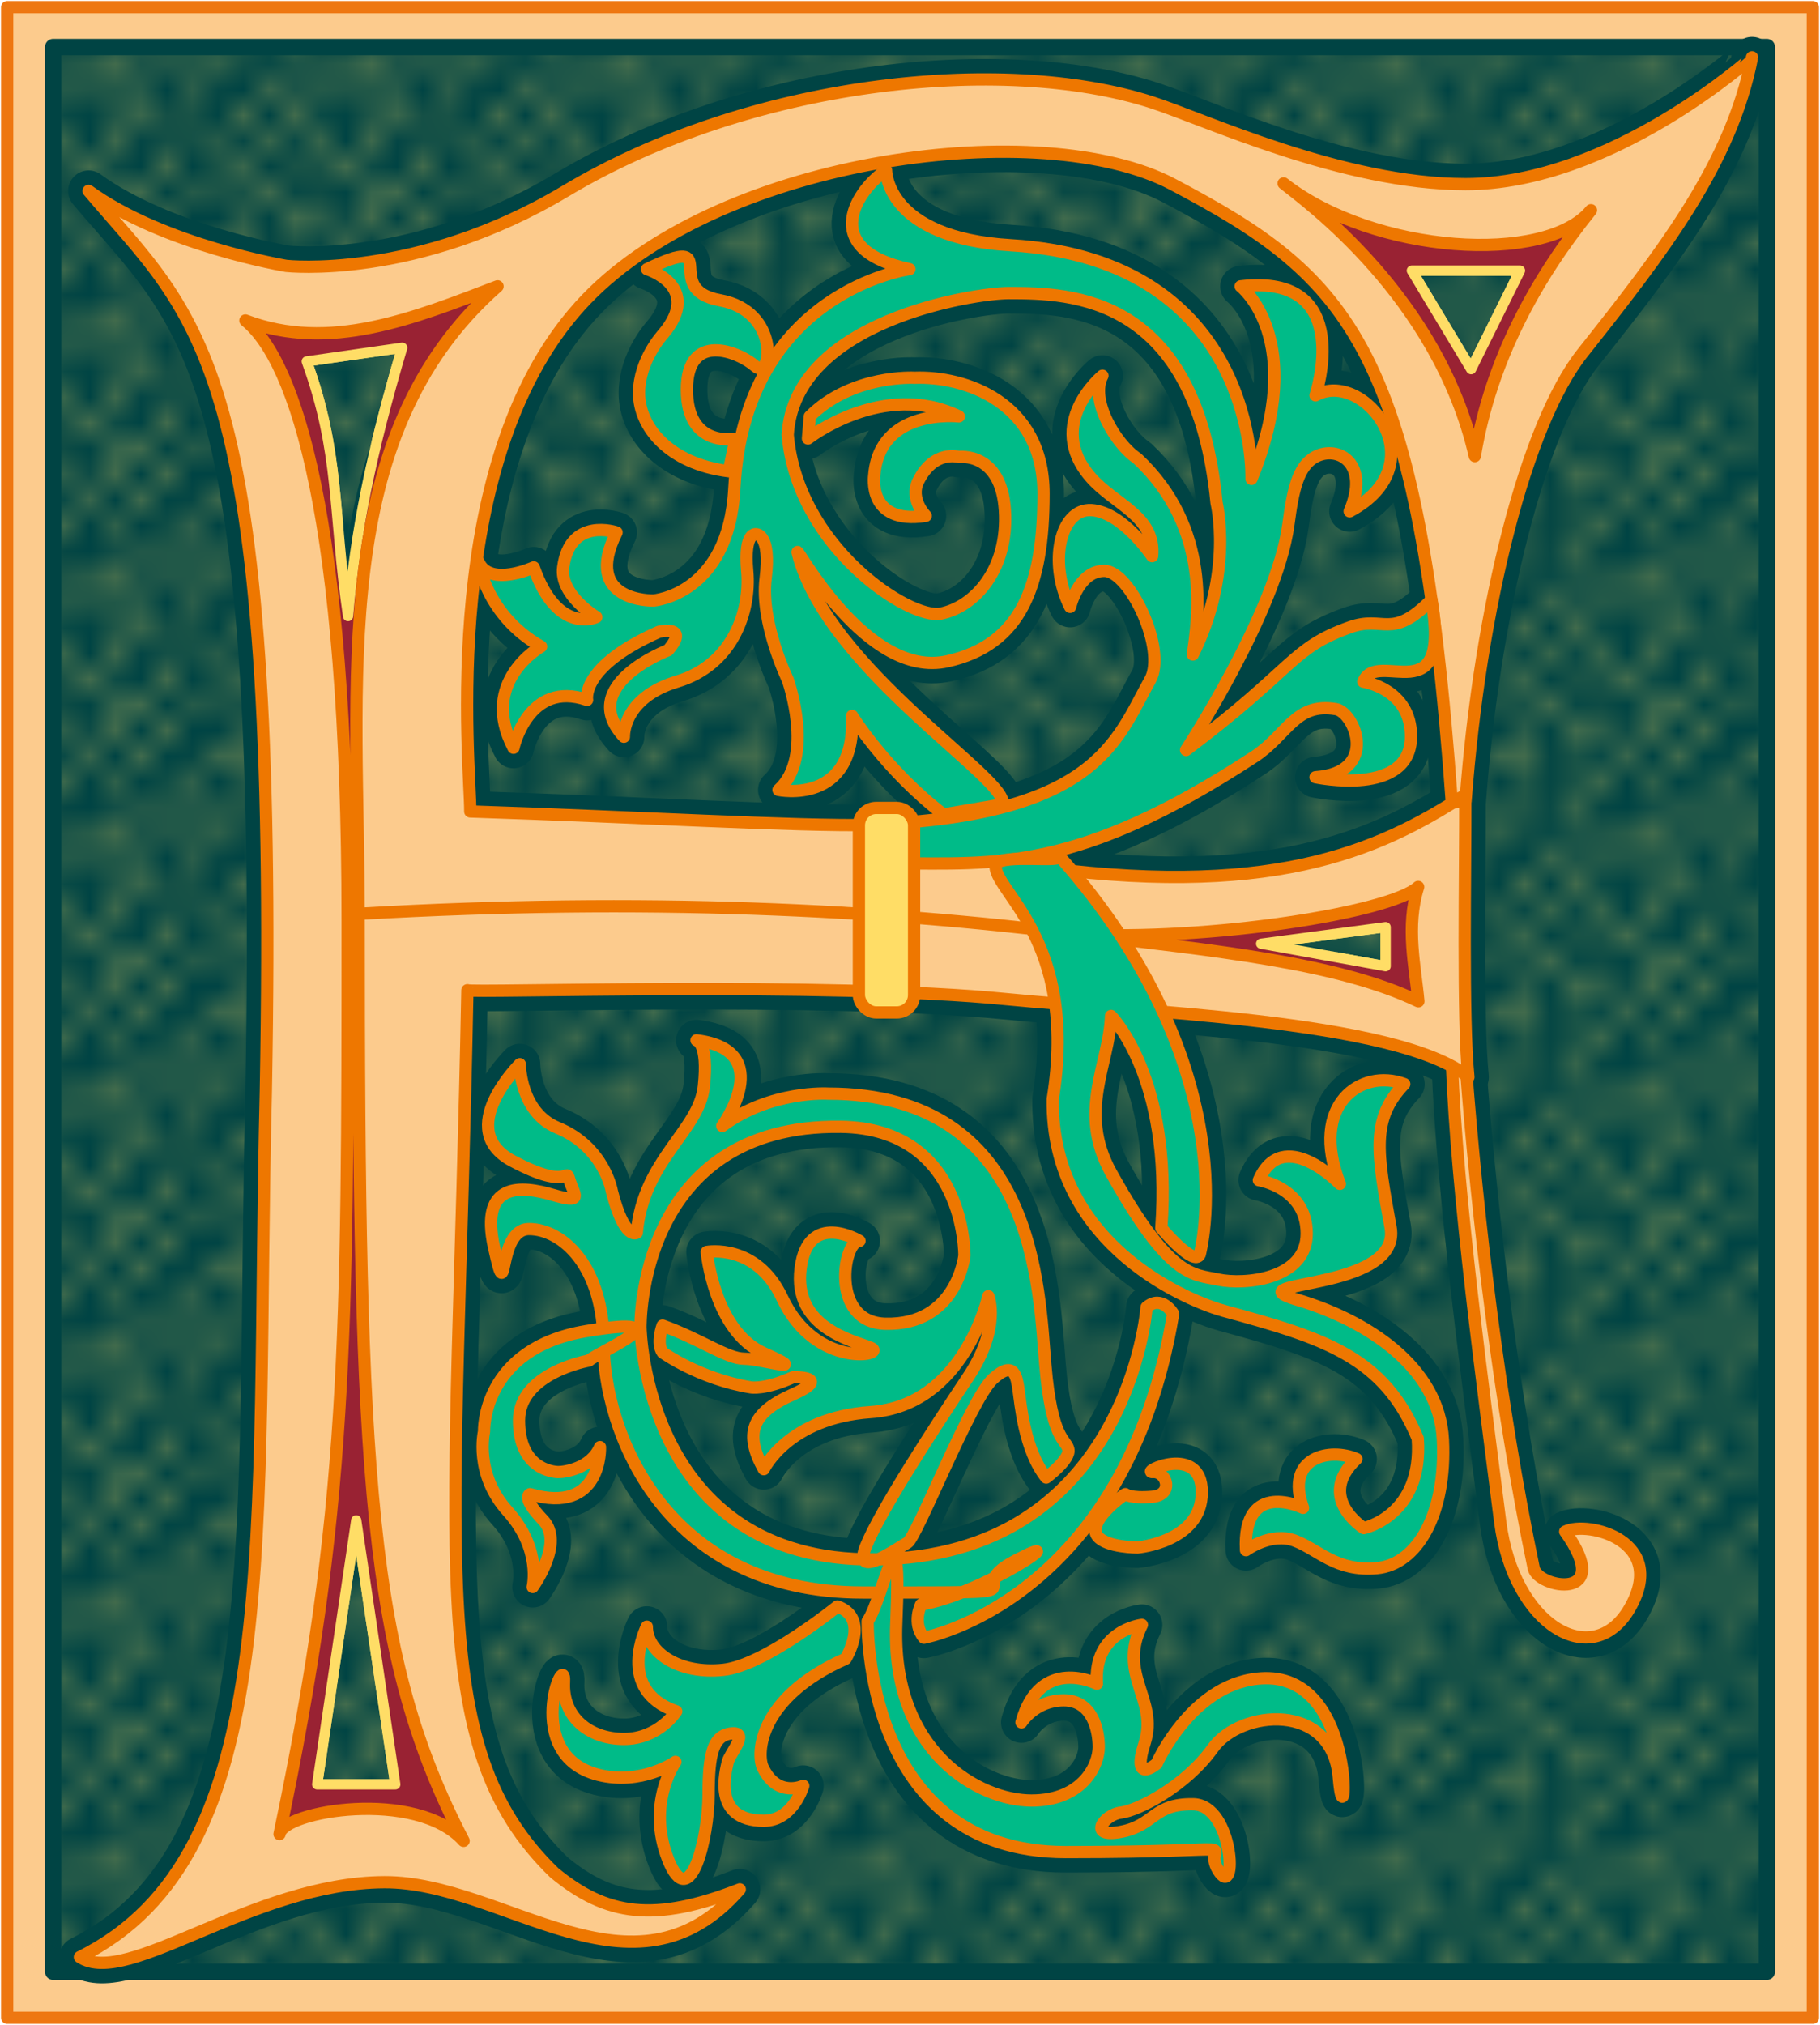 <?xml version="1.0"?>
<svg xmlns="http://www.w3.org/2000/svg" height="297" width="267" viewBox="0 0 89 99" xmlns:xlink="http://www.w3.org/1999/xlink">
<defs>
<pattern id="a" height="10" width="10" patternUnits="userSpaceOnUse" patternTransform="scale(1.253)">
<g fill="#fd6">
<rect width="10" fill="#044" height="10"/>
<circle cy=".8" cx="2.57" r=".3"/>
<circle cy="2.33" cx="3.05" r=".3"/>
<circle cy="2.42" cx="4.42" r=".3"/>
<circle cy="3" cx="1.84" r=".3"/>
<circle cy="1.36" cx="6" r=".3"/>
<circle cy="4.4" cx="5.82" r=".3"/>
<circle cy="4" cx="4.3" r=".3"/>
<circle cy="3.04" cx="5.54" r=".3"/>
<circle cy="5.53" cx="4.78" r=".3"/>
<circle cy="5.18" cx="2.67" r=".3"/>
<circle cy="1.45" cx="8" r=".3"/>
<circle cy="5.05" cx="7" r=".3"/>
<circle cy=".9" cx="4.34" r=".3"/>
<circle cy=".34" cx="7.12" r=".3"/>
<circle cy="1" cx="9.55" r=".3"/>
<circle cy="2.69" cx="7" r=".3"/>
<circle cy="2.69" cx="8.9" r=".3"/>
<circle cy="4.41" cx="9.32" r=".3"/>
<circle cy="3.87" cx="7.82" r=".3"/>
<circle cy="5.95" cx="8.27" r=".3"/>
<circle cy="7.43" cx="7.97" r=".3"/>
<circle cy="8.07" cx="9.34" r=".3"/>
<circle cy="9.32" cx="8.2" r=".3"/>
<circle cy="9.48" cx="9.68" r=".3"/>
<circle cy="6.2" cx="9.69" r=".3"/>
<circle cy="6.3" cx="3.38" r=".3"/>
<circle cy="8.2" cx="2.87" r=".3"/>
<circle cy="8.72" cx="4.59" r=".3"/>
<circle cy="9.67" cx="3.18" r=".3"/>
<circle cy="7.32" cx="5.73" r=".3"/>
<circle cy="6.51" cx="6.7" r=".3"/>
<circle cy="9.67" cx="5.73" r=".3"/>
<circle cy="8.37" cx="6.54" r=".3"/>
<circle cy="7.15" cx="4.37" r=".3"/>
<circle cy="7.25" cx=".622" r=".3"/>
<circle cy="5.68" cx=".83" r=".3"/>
<circle cy="8.52" cx="1.26" r=".3"/>
<circle cy="6.88" cx="2" r=".3"/>
<circle cy="3.18" cx=".374" r=".3"/>
<circle cy="1.66" cx="1.17" r=".3"/>
<circle cy="0" cx="1.15" r=".3"/>
<circle cy="10" cx="1.15" r=".3"/>
<circle cy="4.45" cx="1.3" r=".3"/>
<circle cy="3.76" cx="3" r=".3"/>
</g>
</pattern>
</defs>
<g stroke-linejoin="round" stroke="#e70" stroke-linecap="round" stroke-width=".6">
<path stroke="#e71" d="m0.35 0.35h88.3v98.3h-88.3z" fill="#fccb8d"/>
<path stroke="#044" stroke-width=".8" d="m2.6 2.3h83.8v94.1h-83.8z" fill="url(#a)"/>
<use stroke-width="2" stroke="#044" xlink:href="#e"/>
<g id="e">
<path d="m17.42 74.33-1.91 12.91h3.82zm-2.42-56.66 4.67-0.67c-1.53 5.17-2.3 9.01-2.65 13.12-0.75-5.13-0.39-7.95-2.02-12.45zm9.33-3.67-12.33 1.67 4.67 29.33-3 44.67 9 0.33-4.67-45zm44.71-0.77h5.29l-2.39 4.82zm-6.27-4.262 9.35 13.33 5.68-12.02zm4.99 36.36-6.09 0.81 6.09 1.1zm2.17-2.33-17.26 2.96 17.26 3.61z" fill-rule="evenodd" stroke="#fd6" stroke-width=".5" fill="#923"/>
<g fill="#fccb8d">
<path d="m71 52c0.25 6.51 1.53 15.86 2.36 22.4 0.65 5.08 4.5 7.32 6.31 4.27 1.96-3.32-2-4.34-3.13-3.79 2.46 3.45-1.34 2.77-1.54 1.79-1.67-8-2.75-17-3.33-24.67z" fill-rule="evenodd"/>
<path d="m24.33 14c-4.11 1.57-8.22 3.23-12.33 1.67 2.44 1.98 5 9.66 5 29.33 0 20.53 0 28.83-3.33 44.67 0.16-1.13 6.7-2.23 9 0.33-4.67-9-5.13-17.67-5.13-45 0-11.67-1.54-23.67 6.79-31zm38.44-5.032c1.08 0.868 7.56 5.512 9.35 13.33 0.79-4.73 3-8.69 5.68-12.02-2.2 2.69-10.62 2.14-15.03-1.312zm-35.1 0.365c-7.31 4.377-13.67 3.667-13.67 3.667s-6-1-9.667-3.667c5.334 6.337 9.327 7.987 8.667 44-0.54 21.98 1 37.34-9.094 42.35 2.337 1.53 8.424-3.64 14.9-3.66 5.86-0.02 12.19 6.31 17.37 0.35-4.18 1.63-6.51 1.3-9.07-0.81-6.44-6.23-4.78-15.23-4.25-43.15 0.07 0.15 17.59-0.44 26.4 0.44 6 0.6 19.13 0.98 22.55 3.81-0.29-2.89-0.14-10-0.15-13.81-4.33 2.82-9.66 5.15-21.56 3.44-2.44-0.35-0.76-2.07-7.43-1.96-3.86 0.07-11.6-0.4-19.67-0.66 0.02-2.14-1.67-17.44 5.69-25.06 6.76-7 22.31-8.943 28.64-5.61 8.75 4.61 12.07 7.95 13.67 30.24l0.67-0.07c0.72-9.55 2.97-18.45 5.72-21.91 3.92-4.95 7.28-9.26 8.29-14.46 0 0.002-6.9 6.2-14.01 6.2-6 0-12.78-3.177-15.34-4-7.35-2.363-19.72-1.018-28.66 4.333zm41.68 34.03c-0.62 1.95-0.14 3.9 0.01 5.59-3.92-1.88-9.95-2.48-16.69-3.28 6.4 0.35 15.35-1.06 16.68-2.31z" fill-rule="evenodd"/>
<path d="m17.67 44.67c13.88-0.8 25.46-0.19 35 1"/>
</g>
<g fill="#0b8">
<path d="m35.97 21.45s-2.38 0.48-2.38-2.4 2.54-1.86 3.35-1.14 1.24-2.69-1.73-3.23 0.26-3.35-3.57-1.52c0 0 2.76 0.84 0.78 3.18 0 0-1.17 1.26-1.17 2.88s1.42 3.45 4.39 3.82l0.33-1.59z"/>
<path d="m42 40.33c11.67-0.33 12.58-4.13 14.25-7.1 0.81-1.45-0.99-5.32-2.25-5.32s-1.67 1.76-1.67 1.76c-1.08-2.16-0.49-4.82 1.04-4.73s2.97 2.25 2.97 2.25c0.18-1.97-1.84-2.51-3.01-3.86-2.27-2.62 0.58-4.96 0.58-4.96-0.63 1.17 0.63 3.33 1.71 4.05 3.67 3.45 2.96 7.83 2.71 9.58 2-4 1.16-7.42 1.16-7.42-0.99-10.16-7.1-10.25-10.16-10.25-1.66 0-10.48 1.34-10.81 6.93 0.48 5.5 5.97 9.04 7.48 8.74 1.67-0.33 3.32-2.17 3.14-5.05s-2.25-2.61-2.25-2.61-1.21-0.37-1.98 1.17c-0.45 0.9 0.36 1.71 0.36 1.71-2.88 0.45-2.52-1.98-2.52-1.98 0.27-3.33 4.14-2.88 4.14-2.88-3.69-1.8-7.38 1.08-7.38 1.08l0.09-1.08c2.07-2.07 5.13-1.89 5.13-1.89 2.43-0.09 6.3 1.17 6.3 5.67s-1.1 7.39-4.7 8.19c-3.95 0.89-7.41-5.68-7.33-5.33 1.41 5.74 10.56 11.22 10 12.33l-2.86 0.49c-2.81-2.15-4.47-4.82-4.47-4.82 0.18 4.41-3.6 3.62-3.6 3.62 1.8-1.62 0.45-5.39 0.45-5.39s-1.35-2.79-1.08-4.95-0.45-2.16-0.45-2.16-0.63-0.18-0.45 1.8-0.72 4.59-3.42 5.4-2.61 2.7-2.61 2.7c-2.34-2.52 2.16-4.23 2.16-4.23 1.08-1.26-0.45-0.9-0.45-0.9-3.87 1.71-3.51 3.33-3.51 3.33-2.88-0.99-3.6 2.34-3.6 2.34-1.71-3.24 1.35-4.95 1.35-4.95-2.7-1.53-3.06-4.14-3.06-4.14 0.54 1.26 2.7 0.27 2.7 0.27 1.17 3.33 3.06 2.43 3.06 2.43s-1.8-1.08-1.62-2.43c0.33-2.5 2.61-1.71 2.61-1.71-1.71 3.42 1.8 3.33 1.8 3.33s3.69-0.27 3.96-5.49c0.5-9.63 8.56-10.71 8.56-10.71-4.59-0.99-2.47-3.974-1.14-4.827 0 0-0.03 3.297 6.09 3.657 12.15 0.72 11.78 11.42 11.78 11.42 2.79-6.83-0.53-9.41-0.53-9.41 5.66-0.67 3.66 5.33 3.66 5.33 2.34-1.33 6.04 3.35 1.67 5.67 1-2.33-0.55-3.25-1.67-2.67-0.86 0.46-1.1 1.61-1.33 3.34-0.58 4.26-5 11-5 11 5.33-4 5.12-4.97 8-6 1.69-0.61 2 0.66 4-1.34 1 5.67-2.67 2.34-3.33 4 0 0 2.33 0.34 2.33 2.67 0 3-4.67 2-4.67 2 3.14-0.23 1.91-3.18 1-3.33-2-0.34-2.37 1.27-4 2.33-8.66 5.67-12.66 5.21-17.56 5.21z"/>
<path d="m51.78 41.83c0.36 0.4-2.72-0.11-3.09 0.42-0.21 1.28 4.07 3.57 2.79 11.49-0.09 7.29 6.89 9.95 8.37 10.35 4.95 1.35 7.82 2.24 9.48 6.24 0.27 3.78-2.64 4.38-2.64 4.38s-2.36-1.49-0.36-3.38c-1.26-0.55-3.51-0.13-2.61 2.39 0 0-2.97-1.44-2.79 2.07 0 0 1.23-0.91 2.4-0.46s2.02 1.52 4 1.34 3.41-2.68 3.23-6.28-3.78-5.85-7.11-6.84 5.13-0.36 4.55-3.55c-0.67-3.67-0.96-5.3 0.67-7-2.11-0.79-4.67 1-3.15 4.88 0 0-2.79-2.88-3.96-0.18 0 0 2.34 0.36 2.34 2.61s-3.06 2.52-4.32 2.25-2.36-0.04-5.25-5.23c-1.66-3-0.08-5.31 0-7.66 0 0 3 2.99 2.46 10.37 0 0 1.61 1.92 1.88 1.29 0 0 2.47-8.97-6.89-19.5z"/>
<path d="m56.07 63.91s-0.9 12.23-13.32 12.33c-11.25 0.09-11.43-11.34-11.43-11.34s-0.18-9.95 9.81-9.81c6.12 0.09 6.03 6.3 6.03 6.3s-0.36 3.42-3.87 3.33c-2.7-0.07-2.07-4.05-1.26-4.05 0 0-2.52-1.53-2.88 1.35s2.52 3.51 3.42 3.87-2.68 1.09-4.32-2.43c-1.26-2.7-3.69-2.25-3.69-2.25s0.36 3.87 2.79 4.95-0.09 0.27-0.95 0.27c-0.85 0-2.11-0.94-4-1.62 0 0-0.32 0.86 0 1.31 0 0 1.8 1.3 4.32 1.71 0 0 0.67 0.13 2.07-0.5 0 0 1.98-0.04-0.05 0.86-2.02 0.9-2.34 1.93-1.39 3.64 0 0 1.18-2.51 5.22-2.79 4.59-0.31 5.76-5.67 5.76-5.67s0.63 1.53-0.99 3.96-4.32 6.57-5 8.28 1.58 0.05 2.03-0.18 3.1-7.02 4.18-8.01 1.17-0.04 1.26 0.54c0.09 0.59 0.27 2.93 1.35 4.28 0 0 1.22-0.9 1.08-1.4-0.13-0.49-0.81-0.45-1.12-4.09-0.32-3.65-0.41-13.28-10.62-13.28 0 0-2.79-0.18-5.18 1.58 0 0 2.7-3.69-1.26-4.19 0 0 0.59 0.09 0.36 2.25-0.22 2.16-2.97 3.6-3.28 7.16 0 0-0.59 0.43-1.22-2.03 0 0-0.36-2.16-2.65-3.1-1.85-0.76-1.85-3.11-1.85-3.11s-3.24 3.2-0.36 4.73 2.57 0.22 2.79 0.94 0.72 1.17-0.81 0.72-3.6-0.67-2.88 2.57 0.09-0.9 1.71-0.9 3.65 1.8 3.65 5.67 2.7 12.1 12.69 12.1 4.36 0.05 7.47-1.57-1.53 1.62-4.64 2.16c0 0-0.45 0.9 0.14 1.62 0 0 9.85-1.8 12.19-15.84 0 0-0.54-0.95-1.3-0.32z"/>
<path d="m55.03 73.05s0.23 0.22 1.31 0.13 0.72-1.26 0.04-1.21 2.39-1.44 2.39 0.99-3.15 2.7-3.15 2.7-1.49 0-1.94-0.54 0.54-1.53 1.35-2.07z"/>
<path d="m28.8 66.52s-3.42 0.59-3.42 2.93 1.62 2.52 1.93 2.52c0.32 0 1.58-0.18 2.03-1.22 0 0 0.13 3.33-3.42 2.3 0 0-0.45 0.13 0.63 1.26 1.08 1.12-0.5 3.28-0.5 3.28s0.45-1.84-1.21-3.69c-1.67-1.84-1.17-3.91-1.17-3.91s-0.14-4.05 4.99-4.91 0.54 1.04 0.14 1.44z"/>
<path d="m40.95 78.54s-3.57 2.89-5.58 3.1c-2.16 0.23-3.74-0.85-3.74-2.11 0 0-1.57 3.1 1.44 4.14 0 0-0.85 1.35-2.56 1.35s-3.02-1.08-2.93-2.79-2.12 3.57 1.67 4.54c2.11 0.54 3.78-0.63 3.78-0.63s-1.44 2.03-0.36 4.77 1.98-1.12 1.98-3.15c0-2.02 0.22-2.92 1.12-3.01s-0.09 0.99-0.18 1.39c-0.09 0.41-0.81 2.88 1.76 2.88 1.44 0 1.93-1.71 1.93-1.71s-1.27 0.61-1.98-0.9c-0.31-0.67-0.22-3.42 4.05-5.31 0 0 1.22-1.98-0.4-2.56z"/>
<path d="m42.43 79.26s-0.27 11.29 9.68 11.29 6.52-0.63 7.47 0.9 0.76-3.19-1.22-3.24c-1.98-0.04-1.89 1.04-3.55 1.35-1.67 0.32-0.81-0.85 0-0.94s3.15-1.26 4.5-3.15 5.85-2.3 6.16 1.44 1.04-4.98-3.64-4.86c-3.47 0.09-5.27 4.18-5.27 4.18s-1.26 1.08-0.58-1.03c0.67-2.12-1.35-3.33-0.14-5.76 0 0-2.38 0.27-2.2 2.88 0 0-2.79-1.4-3.69 1.89 0 0 0.67-1.08 2.07-1.08 1.39 0 1.71 1.44 1.71 2.29 0 0.86-0.77 2.61-3.29 2.61s-6.88-2.34-6.61-8.68-0.63-1.22-1.4-0.09z"/>
</g>
</g>
<rect rx=".85" height="10" width="2.7" y="39.5" x="42" fill="#fd6"/>
</g>
</svg>